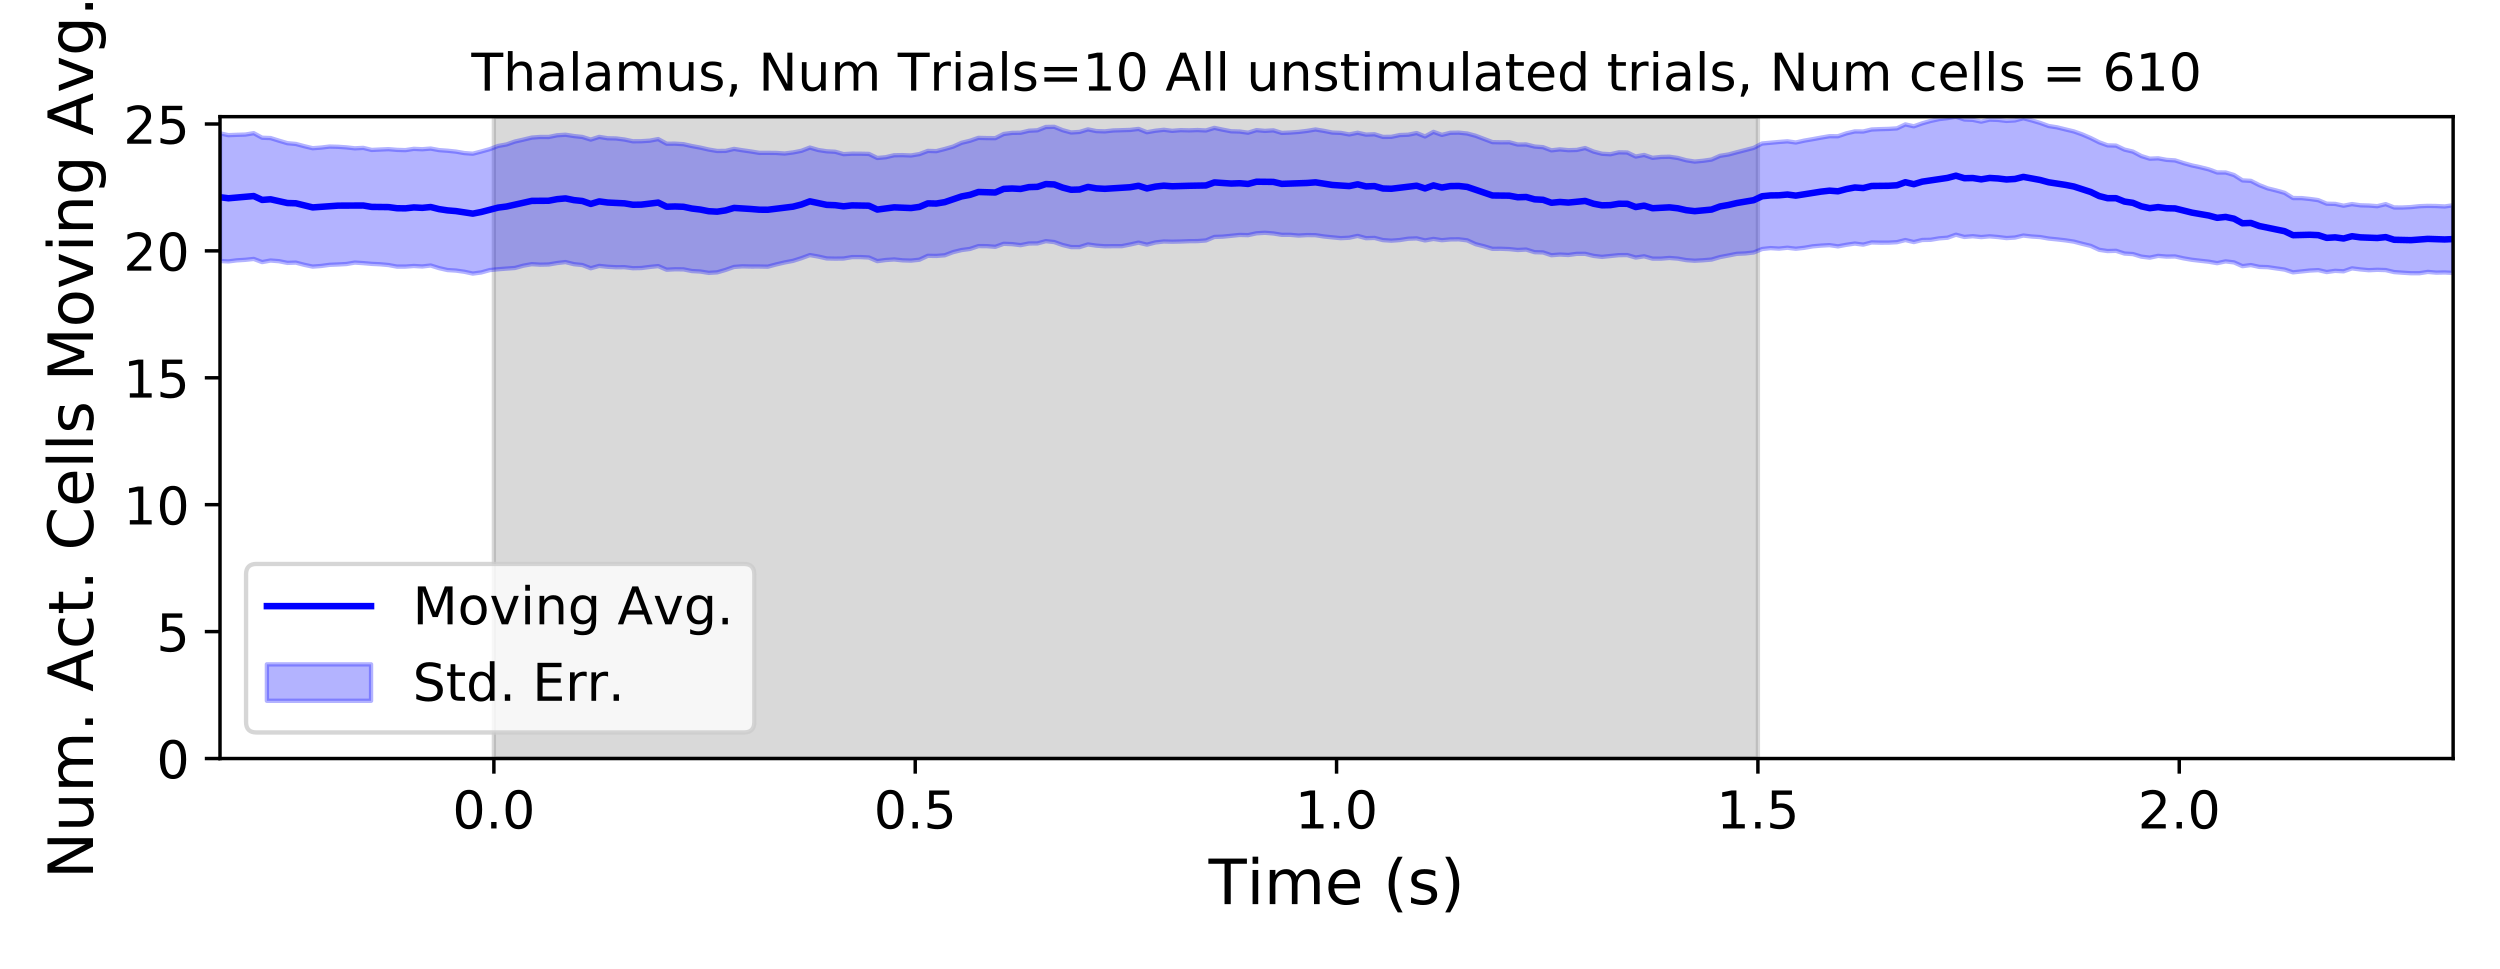 <?xml version="1.0" encoding="utf-8" standalone="no"?>
<!DOCTYPE svg PUBLIC "-//W3C//DTD SVG 1.1//EN"
  "http://www.w3.org/Graphics/SVG/1.1/DTD/svg11.dtd">
<!-- Created with matplotlib (https://matplotlib.org/) -->
<svg height="223.2pt" version="1.1" viewBox="0 0 576 223.2" width="576pt" xmlns="http://www.w3.org/2000/svg" xmlns:xlink="http://www.w3.org/1999/xlink">
 <defs>
  <style type="text/css">
*{stroke-linecap:butt;stroke-linejoin:round;}
  </style>
 </defs>
 <g id="figure_1">
  <g id="patch_1">
   <path d="M 0 223.2 
L 576 223.2 
L 576 0 
L 0 0 
z
" style="fill:#ffffff;"/>
  </g>
  <g id="axes_1">
   <g id="patch_2">
    <path d="M 50.69 174.76 
L 565.2 174.76 
L 565.2 26.88 
L 50.69 26.88 
z
" style="fill:#ffffff;"/>
   </g>
   <g id="PolyCollection_1">
    <defs>
     <path d="M 113.79 -48.44 
L 113.79 -196.32 
L 405.022 -196.32 
L 405.022 -48.44 
L 405.022 -48.44 
L 113.79 -48.44 
z
" id="m16b964041f" style="stroke:#808080;stroke-opacity:0.3;"/>
    </defs>
    <g clip-path="url(#pe4947d11f6)">
     <use style="fill:#808080;fill-opacity:0.3;stroke:#808080;stroke-opacity:0.3;" x="0" xlink:href="#m16b964041f" y="223.2"/>
    </g>
   </g>
   <g id="PolyCollection_2">
    <defs>
     <path d="M 50.69 -192.47 
L 50.69 -163.061 
L 52.632 -162.972 
L 54.573 -163.217 
L 56.515 -163.336 
L 58.456 -163.543 
L 60.398 -162.811 
L 62.339 -163.175 
L 64.281 -163.022 
L 66.222 -162.632 
L 68.164 -162.691 
L 70.105 -162.185 
L 72.047 -161.774 
L 73.989 -161.919 
L 75.93 -162.182 
L 77.872 -162.262 
L 79.813 -162.368 
L 81.755 -162.701 
L 83.696 -162.575 
L 85.638 -162.405 
L 87.579 -162.31 
L 89.521 -162.133 
L 91.462 -161.774 
L 93.404 -161.775 
L 95.346 -161.917 
L 97.287 -161.804 
L 99.229 -162.026 
L 101.17 -161.42 
L 103.112 -160.979 
L 105.053 -160.858 
L 106.995 -160.585 
L 108.936 -160.168 
L 110.878 -160.426 
L 112.82 -160.97 
L 114.761 -161.167 
L 116.703 -161.316 
L 118.644 -161.459 
L 120.586 -161.987 
L 122.527 -162.336 
L 124.469 -162.217 
L 126.41 -162.26 
L 128.352 -162.594 
L 130.293 -162.818 
L 132.235 -162.332 
L 134.177 -162.135 
L 136.118 -161.393 
L 138.06 -161.941 
L 140.001 -161.733 
L 141.943 -161.627 
L 143.884 -161.643 
L 145.826 -161.404 
L 147.767 -161.445 
L 149.709 -161.698 
L 151.65 -161.891 
L 153.592 -161.057 
L 155.534 -161.16 
L 157.475 -161.137 
L 159.417 -160.751 
L 161.358 -160.642 
L 163.3 -160.328 
L 165.241 -160.45 
L 167.183 -161.014 
L 169.124 -161.697 
L 171.066 -161.837 
L 173.007 -161.791 
L 174.949 -161.793 
L 176.891 -161.755 
L 178.832 -162.274 
L 180.774 -162.729 
L 182.715 -163.098 
L 184.657 -163.715 
L 186.598 -164.432 
L 188.54 -164.088 
L 190.481 -163.653 
L 192.423 -163.612 
L 194.364 -163.636 
L 196.306 -163.963 
L 198.248 -163.971 
L 200.189 -163.872 
L 202.131 -163.032 
L 204.072 -163.293 
L 206.014 -163.422 
L 207.955 -163.218 
L 209.897 -163.156 
L 211.838 -163.361 
L 213.78 -164.265 
L 215.722 -164.232 
L 217.663 -164.382 
L 219.605 -165.114 
L 221.546 -165.588 
L 223.488 -165.846 
L 225.429 -166.495 
L 227.371 -166.487 
L 229.312 -166.332 
L 231.254 -167.029 
L 233.195 -166.952 
L 235.137 -166.716 
L 237.079 -167.1 
L 239.02 -167.118 
L 240.962 -167.64 
L 242.903 -167.427 
L 244.845 -166.742 
L 246.786 -166.276 
L 248.728 -166.267 
L 250.669 -166.881 
L 252.611 -166.602 
L 254.552 -166.459 
L 256.494 -166.482 
L 258.436 -166.48 
L 260.377 -166.86 
L 262.319 -167.299 
L 264.26 -166.831 
L 266.202 -167.338 
L 268.143 -167.559 
L 270.085 -167.508 
L 272.026 -167.551 
L 273.968 -167.63 
L 275.909 -167.647 
L 277.851 -167.8 
L 279.793 -168.608 
L 281.734 -168.675 
L 283.676 -168.869 
L 285.617 -169.071 
L 287.559 -169.02 
L 289.5 -169.449 
L 291.442 -169.564 
L 293.383 -169.411 
L 295.325 -169.094 
L 297.266 -169.096 
L 299.208 -168.925 
L 301.15 -169.038 
L 303.091 -169.01 
L 305.033 -168.714 
L 306.974 -168.515 
L 308.916 -168.329 
L 310.857 -168.427 
L 312.799 -168.851 
L 314.74 -168.319 
L 316.682 -168.384 
L 318.624 -167.879 
L 320.565 -167.748 
L 322.507 -167.891 
L 324.448 -168.198 
L 326.39 -168.275 
L 328.331 -167.806 
L 330.273 -168.153 
L 332.214 -167.856 
L 334.156 -168.041 
L 336.097 -168.063 
L 338.039 -167.826 
L 339.981 -166.944 
L 341.922 -166.452 
L 343.864 -165.867 
L 345.805 -165.882 
L 347.747 -165.807 
L 349.688 -165.601 
L 351.63 -165.701 
L 353.571 -165.096 
L 355.513 -165.043 
L 357.454 -164.398 
L 359.396 -164.552 
L 361.338 -164.448 
L 363.279 -164.715 
L 365.221 -164.718 
L 367.162 -164.242 
L 369.104 -164.013 
L 371.045 -164.216 
L 372.987 -164.413 
L 374.928 -164.426 
L 376.87 -163.864 
L 378.811 -164.147 
L 380.753 -163.61 
L 382.695 -163.607 
L 384.636 -163.768 
L 386.578 -163.612 
L 388.519 -163.265 
L 390.461 -163.126 
L 392.402 -163.235 
L 394.344 -163.394 
L 396.285 -163.967 
L 398.227 -164.332 
L 400.168 -164.719 
L 402.11 -164.805 
L 404.052 -165.03 
L 405.993 -165.829 
L 407.935 -166.035 
L 409.876 -165.918 
L 411.818 -166.12 
L 413.759 -165.89 
L 415.701 -166.106 
L 417.642 -166.443 
L 419.584 -166.612 
L 421.526 -166.721 
L 423.467 -166.436 
L 425.409 -166.8 
L 427.35 -167.082 
L 429.292 -166.839 
L 431.233 -167.343 
L 433.175 -167.289 
L 435.116 -167.293 
L 437.058 -167.403 
L 438.999 -167.893 
L 440.941 -167.429 
L 442.883 -167.91 
L 444.824 -167.948 
L 446.766 -168.281 
L 448.707 -168.432 
L 450.649 -169.124 
L 452.59 -168.606 
L 454.532 -168.776 
L 456.473 -168.574 
L 458.415 -168.749 
L 460.356 -168.587 
L 462.298 -168.346 
L 464.24 -168.466 
L 466.181 -168.928 
L 468.123 -168.704 
L 470.064 -168.579 
L 472.006 -168.236 
L 473.947 -168.044 
L 475.889 -167.821 
L 477.83 -167.527 
L 479.772 -167.019 
L 481.713 -166.544 
L 483.655 -165.644 
L 485.597 -165.353 
L 487.538 -165.413 
L 489.48 -164.783 
L 491.421 -164.661 
L 493.363 -164.072 
L 495.304 -163.835 
L 497.246 -164.246 
L 499.187 -164.078 
L 501.129 -164.112 
L 503.07 -163.68 
L 505.012 -163.344 
L 506.954 -163.118 
L 508.895 -162.904 
L 510.837 -162.565 
L 512.778 -162.977 
L 514.72 -162.744 
L 516.661 -161.875 
L 518.603 -162.13 
L 520.544 -161.708 
L 522.486 -161.647 
L 524.428 -161.362 
L 526.369 -161.089 
L 528.311 -160.453 
L 530.252 -160.658 
L 532.194 -160.866 
L 534.135 -160.966 
L 536.077 -160.52 
L 538.018 -160.799 
L 539.96 -160.689 
L 541.901 -161.37 
L 543.843 -161.123 
L 545.785 -160.944 
L 547.726 -161.036 
L 549.668 -160.973 
L 551.609 -160.511 
L 553.551 -160.37 
L 555.492 -160.248 
L 557.434 -160.246 
L 559.375 -160.554 
L 561.317 -160.382 
L 563.258 -160.423 
L 565.2 -160.329 
L 565.2 -175.905 
L 565.2 -175.905 
L 563.258 -175.635 
L 561.317 -175.735 
L 559.375 -175.768 
L 557.434 -175.695 
L 555.492 -175.488 
L 553.551 -175.396 
L 551.609 -175.401 
L 549.668 -176.167 
L 547.726 -175.695 
L 545.785 -175.845 
L 543.843 -175.9 
L 541.901 -176.179 
L 539.96 -175.807 
L 538.018 -176.224 
L 536.077 -176.269 
L 534.135 -177.08 
L 532.194 -177.356 
L 530.252 -177.564 
L 528.311 -177.565 
L 526.369 -178.771 
L 524.428 -179.316 
L 522.486 -179.791 
L 520.544 -180.549 
L 518.603 -181.53 
L 516.661 -181.639 
L 514.72 -182.876 
L 512.778 -183.461 
L 510.837 -183.464 
L 508.895 -184.177 
L 506.954 -184.666 
L 505.012 -185.083 
L 503.07 -185.624 
L 501.129 -186.244 
L 499.187 -186.366 
L 497.246 -186.725 
L 495.304 -186.639 
L 493.363 -187.249 
L 491.421 -188.268 
L 489.48 -188.731 
L 487.538 -189.651 
L 485.597 -189.711 
L 483.655 -190.414 
L 481.713 -191.385 
L 479.772 -192.226 
L 477.83 -192.917 
L 475.889 -193.383 
L 473.947 -193.862 
L 472.006 -194.167 
L 470.064 -194.877 
L 468.123 -195.453 
L 466.181 -195.96 
L 464.24 -195.457 
L 462.298 -195.344 
L 460.356 -195.57 
L 458.415 -195.642 
L 456.473 -195.174 
L 454.532 -195.586 
L 452.59 -195.668 
L 450.649 -196.32 
L 448.707 -195.988 
L 446.766 -195.759 
L 444.824 -195.332 
L 442.883 -194.785 
L 440.941 -194.097 
L 438.999 -194.54 
L 437.058 -193.625 
L 435.116 -193.502 
L 433.175 -193.447 
L 431.233 -193.364 
L 429.292 -192.903 
L 427.35 -192.923 
L 425.409 -192.474 
L 423.467 -191.815 
L 421.526 -191.822 
L 419.584 -191.493 
L 417.642 -191.135 
L 415.701 -190.8 
L 413.759 -190.372 
L 411.818 -190.64 
L 409.876 -190.49 
L 407.935 -190.315 
L 405.993 -190.141 
L 404.052 -189.128 
L 402.11 -188.622 
L 400.168 -188.122 
L 398.227 -187.603 
L 396.285 -187.296 
L 394.344 -186.436 
L 392.402 -186.156 
L 390.461 -185.973 
L 388.519 -186.272 
L 386.578 -186.803 
L 384.636 -187.085 
L 382.695 -187.041 
L 380.753 -186.834 
L 378.811 -187.496 
L 376.87 -187.136 
L 374.928 -188.065 
L 372.987 -188.107 
L 371.045 -187.661 
L 369.104 -187.776 
L 367.162 -188.278 
L 365.221 -189.088 
L 363.279 -188.653 
L 361.338 -188.598 
L 359.396 -188.786 
L 357.454 -188.56 
L 355.513 -189.29 
L 353.571 -189.441 
L 351.63 -189.918 
L 349.688 -189.901 
L 347.747 -190.426 
L 345.805 -190.41 
L 343.864 -190.454 
L 341.922 -191.185 
L 339.981 -191.921 
L 338.039 -192.442 
L 336.097 -192.644 
L 334.156 -192.607 
L 332.214 -192.12 
L 330.273 -192.817 
L 328.331 -191.761 
L 326.39 -192.549 
L 324.448 -192.159 
L 322.507 -192.085 
L 320.565 -191.673 
L 318.624 -191.659 
L 316.682 -192.265 
L 314.74 -192.183 
L 312.799 -192.616 
L 310.857 -192.221 
L 308.916 -192.583 
L 306.974 -192.66 
L 305.033 -193.045 
L 303.091 -193.364 
L 301.15 -193.044 
L 299.208 -192.805 
L 297.266 -192.663 
L 295.325 -192.578 
L 293.383 -193.167 
L 291.442 -193.043 
L 289.5 -193.217 
L 287.559 -192.623 
L 285.617 -192.893 
L 283.676 -192.949 
L 281.734 -193.319 
L 279.793 -193.737 
L 277.851 -193.141 
L 275.909 -193.236 
L 273.968 -193.164 
L 272.026 -193.215 
L 270.085 -193.052 
L 268.143 -193.294 
L 266.202 -193.076 
L 264.26 -192.736 
L 262.319 -193.496 
L 260.377 -193.262 
L 258.436 -193.203 
L 256.494 -193.143 
L 254.552 -192.932 
L 252.611 -192.994 
L 250.669 -193.388 
L 248.728 -192.802 
L 246.786 -192.677 
L 244.845 -193.204 
L 242.903 -193.982 
L 240.962 -193.944 
L 239.02 -193.18 
L 237.079 -193.081 
L 235.137 -192.616 
L 233.195 -192.586 
L 231.254 -192.333 
L 229.312 -191.363 
L 227.371 -191.384 
L 225.429 -191.434 
L 223.488 -190.768 
L 221.546 -190.295 
L 219.605 -189.424 
L 217.663 -188.869 
L 215.722 -188.376 
L 213.78 -188.431 
L 211.838 -187.697 
L 209.897 -187.376 
L 207.955 -187.459 
L 206.014 -187.432 
L 204.072 -186.975 
L 202.131 -186.798 
L 200.189 -187.742 
L 198.248 -187.789 
L 196.306 -187.797 
L 194.364 -187.685 
L 192.423 -188.235 
L 190.481 -188.34 
L 188.54 -188.636 
L 186.598 -189.199 
L 184.657 -188.454 
L 182.715 -188.077 
L 180.774 -187.832 
L 178.832 -187.965 
L 176.891 -187.987 
L 174.949 -187.979 
L 173.007 -188.302 
L 171.066 -188.578 
L 169.124 -188.893 
L 167.183 -188.435 
L 165.241 -188.415 
L 163.3 -188.742 
L 161.358 -189.188 
L 159.417 -189.547 
L 157.475 -189.98 
L 155.534 -190.103 
L 153.592 -190.089 
L 151.65 -191.155 
L 149.709 -190.792 
L 147.767 -190.666 
L 145.826 -190.648 
L 143.884 -191.052 
L 141.943 -191.302 
L 140.001 -191.342 
L 138.06 -191.661 
L 136.118 -191.04 
L 134.177 -191.642 
L 132.235 -191.854 
L 130.293 -192.158 
L 128.352 -192.032 
L 126.41 -191.634 
L 124.469 -191.648 
L 122.527 -191.499 
L 120.586 -191.03 
L 118.644 -190.593 
L 116.703 -189.917 
L 114.761 -189.57 
L 112.82 -188.831 
L 110.878 -188.293 
L 108.936 -187.79 
L 106.995 -187.929 
L 105.053 -188.27 
L 103.112 -188.471 
L 101.17 -188.614 
L 99.229 -188.973 
L 97.287 -188.815 
L 95.346 -188.907 
L 93.404 -188.61 
L 91.462 -188.67 
L 89.521 -188.837 
L 87.579 -188.748 
L 85.638 -188.653 
L 83.696 -189.127 
L 81.755 -189.03 
L 79.813 -189.245 
L 77.872 -189.381 
L 75.93 -189.431 
L 73.989 -189.198 
L 72.047 -189.05 
L 70.105 -189.517 
L 68.164 -190.034 
L 66.222 -190.209 
L 64.281 -190.784 
L 62.339 -191.392 
L 60.398 -191.463 
L 58.456 -192.515 
L 56.515 -192.196 
L 54.573 -192.139 
L 52.632 -192.062 
L 50.69 -192.47 
z
" id="m4500a1e2e1" style="stroke:#0000ff;stroke-opacity:0.3;"/>
    </defs>
    <g clip-path="url(#pe4947d11f6)">
     <use style="fill:#0000ff;fill-opacity:0.3;stroke:#0000ff;stroke-opacity:0.3;" x="0" xlink:href="#m4500a1e2e1" y="223.2"/>
    </g>
   </g>
   <g id="matplotlib.axis_1">
    <g id="xtick_1">
     <g id="line2d_1">
      <defs>
       <path d="M 0 0 
L 0 3.5 
" id="mdf2ca0395a" style="stroke:#000000;stroke-width:0.8;"/>
      </defs>
      <g>
       <use style="stroke:#000000;stroke-width:0.8;" x="113.79" xlink:href="#mdf2ca0395a" y="174.76"/>
      </g>
     </g>
     <g id="text_1">
      <!-- 0.0 -->
      <defs>
       <path d="M 31.781 66.406 
Q 24.172 66.406 20.328 58.906 
Q 16.5 51.422 16.5 36.375 
Q 16.5 21.391 20.328 13.891 
Q 24.172 6.391 31.781 6.391 
Q 39.453 6.391 43.281 13.891 
Q 47.125 21.391 47.125 36.375 
Q 47.125 51.422 43.281 58.906 
Q 39.453 66.406 31.781 66.406 
z
M 31.781 74.219 
Q 44.047 74.219 50.516 64.516 
Q 56.984 54.828 56.984 36.375 
Q 56.984 17.969 50.516 8.266 
Q 44.047 -1.422 31.781 -1.422 
Q 19.531 -1.422 13.062 8.266 
Q 6.594 17.969 6.594 36.375 
Q 6.594 54.828 13.062 64.516 
Q 19.531 74.219 31.781 74.219 
z
" id="DejaVuSans-48"/>
       <path d="M 10.688 12.406 
L 21 12.406 
L 21 0 
L 10.688 0 
z
" id="DejaVuSans-46"/>
      </defs>
      <g transform="translate(104.248 190.878)scale(0.12 -0.12)">
       <use xlink:href="#DejaVuSans-48"/>
       <use x="63.623" xlink:href="#DejaVuSans-46"/>
       <use x="95.41" xlink:href="#DejaVuSans-48"/>
      </g>
     </g>
    </g>
    <g id="xtick_2">
     <g id="line2d_2">
      <g>
       <use style="stroke:#000000;stroke-width:0.8;" x="210.868" xlink:href="#mdf2ca0395a" y="174.76"/>
      </g>
     </g>
     <g id="text_2">
      <!-- 0.5 -->
      <defs>
       <path d="M 10.797 72.906 
L 49.516 72.906 
L 49.516 64.594 
L 19.828 64.594 
L 19.828 46.734 
Q 21.969 47.469 24.109 47.828 
Q 26.266 48.188 28.422 48.188 
Q 40.625 48.188 47.75 41.5 
Q 54.891 34.812 54.891 23.391 
Q 54.891 11.625 47.562 5.094 
Q 40.234 -1.422 26.906 -1.422 
Q 22.312 -1.422 17.547 -0.641 
Q 12.797 0.141 7.719 1.703 
L 7.719 11.625 
Q 12.109 9.234 16.797 8.062 
Q 21.484 6.891 26.703 6.891 
Q 35.156 6.891 40.078 11.328 
Q 45.016 15.766 45.016 23.391 
Q 45.016 31 40.078 35.438 
Q 35.156 39.891 26.703 39.891 
Q 22.75 39.891 18.812 39.016 
Q 14.891 38.141 10.797 36.281 
z
" id="DejaVuSans-53"/>
      </defs>
      <g transform="translate(201.326 190.878)scale(0.12 -0.12)">
       <use xlink:href="#DejaVuSans-48"/>
       <use x="63.623" xlink:href="#DejaVuSans-46"/>
       <use x="95.41" xlink:href="#DejaVuSans-53"/>
      </g>
     </g>
    </g>
    <g id="xtick_3">
     <g id="line2d_3">
      <g>
       <use style="stroke:#000000;stroke-width:0.8;" x="307.945" xlink:href="#mdf2ca0395a" y="174.76"/>
      </g>
     </g>
     <g id="text_3">
      <!-- 1.0 -->
      <defs>
       <path d="M 12.406 8.297 
L 28.516 8.297 
L 28.516 63.922 
L 10.984 60.406 
L 10.984 69.391 
L 28.422 72.906 
L 38.281 72.906 
L 38.281 8.297 
L 54.391 8.297 
L 54.391 0 
L 12.406 0 
z
" id="DejaVuSans-49"/>
      </defs>
      <g transform="translate(298.403 190.878)scale(0.12 -0.12)">
       <use xlink:href="#DejaVuSans-49"/>
       <use x="63.623" xlink:href="#DejaVuSans-46"/>
       <use x="95.41" xlink:href="#DejaVuSans-48"/>
      </g>
     </g>
    </g>
    <g id="xtick_4">
     <g id="line2d_4">
      <g>
       <use style="stroke:#000000;stroke-width:0.8;" x="405.022" xlink:href="#mdf2ca0395a" y="174.76"/>
      </g>
     </g>
     <g id="text_4">
      <!-- 1.5 -->
      <g transform="translate(395.48 190.878)scale(0.12 -0.12)">
       <use xlink:href="#DejaVuSans-49"/>
       <use x="63.623" xlink:href="#DejaVuSans-46"/>
       <use x="95.41" xlink:href="#DejaVuSans-53"/>
      </g>
     </g>
    </g>
    <g id="xtick_5">
     <g id="line2d_5">
      <g>
       <use style="stroke:#000000;stroke-width:0.8;" x="502.1" xlink:href="#mdf2ca0395a" y="174.76"/>
      </g>
     </g>
     <g id="text_5">
      <!-- 2.0 -->
      <defs>
       <path d="M 19.188 8.297 
L 53.609 8.297 
L 53.609 0 
L 7.328 0 
L 7.328 8.297 
Q 12.938 14.109 22.625 23.891 
Q 32.328 33.688 34.812 36.531 
Q 39.547 41.844 41.422 45.531 
Q 43.312 49.219 43.312 52.781 
Q 43.312 58.594 39.234 62.25 
Q 35.156 65.922 28.609 65.922 
Q 23.969 65.922 18.812 64.312 
Q 13.672 62.703 7.812 59.422 
L 7.812 69.391 
Q 13.766 71.781 18.938 73 
Q 24.125 74.219 28.422 74.219 
Q 39.75 74.219 46.484 68.547 
Q 53.219 62.891 53.219 53.422 
Q 53.219 48.922 51.531 44.891 
Q 49.859 40.875 45.406 35.406 
Q 44.188 33.984 37.641 27.219 
Q 31.109 20.453 19.188 8.297 
z
" id="DejaVuSans-50"/>
      </defs>
      <g transform="translate(492.558 190.878)scale(0.12 -0.12)">
       <use xlink:href="#DejaVuSans-50"/>
       <use x="63.623" xlink:href="#DejaVuSans-46"/>
       <use x="95.41" xlink:href="#DejaVuSans-48"/>
      </g>
     </g>
    </g>
    <g id="text_6">
     <!-- Time (s) -->
     <defs>
      <path d="M -0.297 72.906 
L 61.375 72.906 
L 61.375 64.594 
L 35.5 64.594 
L 35.5 0 
L 25.594 0 
L 25.594 64.594 
L -0.297 64.594 
z
" id="DejaVuSans-84"/>
      <path d="M 9.422 54.688 
L 18.406 54.688 
L 18.406 0 
L 9.422 0 
z
M 9.422 75.984 
L 18.406 75.984 
L 18.406 64.594 
L 9.422 64.594 
z
" id="DejaVuSans-105"/>
      <path d="M 52 44.188 
Q 55.375 50.25 60.062 53.125 
Q 64.75 56 71.094 56 
Q 79.641 56 84.281 50.016 
Q 88.922 44.047 88.922 33.016 
L 88.922 0 
L 79.891 0 
L 79.891 32.719 
Q 79.891 40.578 77.094 44.375 
Q 74.312 48.188 68.609 48.188 
Q 61.625 48.188 57.562 43.547 
Q 53.516 38.922 53.516 30.906 
L 53.516 0 
L 44.484 0 
L 44.484 32.719 
Q 44.484 40.625 41.703 44.406 
Q 38.922 48.188 33.109 48.188 
Q 26.219 48.188 22.156 43.531 
Q 18.109 38.875 18.109 30.906 
L 18.109 0 
L 9.078 0 
L 9.078 54.688 
L 18.109 54.688 
L 18.109 46.188 
Q 21.188 51.219 25.484 53.609 
Q 29.781 56 35.688 56 
Q 41.656 56 45.828 52.969 
Q 50 49.953 52 44.188 
z
" id="DejaVuSans-109"/>
      <path d="M 56.203 29.594 
L 56.203 25.203 
L 14.891 25.203 
Q 15.484 15.922 20.484 11.062 
Q 25.484 6.203 34.422 6.203 
Q 39.594 6.203 44.453 7.469 
Q 49.312 8.734 54.109 11.281 
L 54.109 2.781 
Q 49.266 0.734 44.188 -0.344 
Q 39.109 -1.422 33.891 -1.422 
Q 20.797 -1.422 13.156 6.188 
Q 5.516 13.812 5.516 26.812 
Q 5.516 40.234 12.766 48.109 
Q 20.016 56 32.328 56 
Q 43.359 56 49.781 48.891 
Q 56.203 41.797 56.203 29.594 
z
M 47.219 32.234 
Q 47.125 39.594 43.094 43.984 
Q 39.062 48.391 32.422 48.391 
Q 24.906 48.391 20.391 44.141 
Q 15.875 39.891 15.188 32.172 
z
" id="DejaVuSans-101"/>
      <path id="DejaVuSans-32"/>
      <path d="M 31 75.875 
Q 24.469 64.656 21.281 53.656 
Q 18.109 42.672 18.109 31.391 
Q 18.109 20.125 21.312 9.062 
Q 24.516 -2 31 -13.188 
L 23.188 -13.188 
Q 15.875 -1.703 12.234 9.375 
Q 8.594 20.453 8.594 31.391 
Q 8.594 42.281 12.203 53.312 
Q 15.828 64.359 23.188 75.875 
z
" id="DejaVuSans-40"/>
      <path d="M 44.281 53.078 
L 44.281 44.578 
Q 40.484 46.531 36.375 47.5 
Q 32.281 48.484 27.875 48.484 
Q 21.188 48.484 17.844 46.438 
Q 14.5 44.391 14.5 40.281 
Q 14.5 37.156 16.891 35.375 
Q 19.281 33.594 26.516 31.984 
L 29.594 31.297 
Q 39.156 29.25 43.188 25.516 
Q 47.219 21.781 47.219 15.094 
Q 47.219 7.469 41.188 3.016 
Q 35.156 -1.422 24.609 -1.422 
Q 20.219 -1.422 15.453 -0.562 
Q 10.688 0.297 5.422 2 
L 5.422 11.281 
Q 10.406 8.688 15.234 7.391 
Q 20.062 6.109 24.812 6.109 
Q 31.156 6.109 34.562 8.281 
Q 37.984 10.453 37.984 14.406 
Q 37.984 18.062 35.516 20.016 
Q 33.062 21.969 24.703 23.781 
L 21.578 24.516 
Q 13.234 26.266 9.516 29.906 
Q 5.812 33.547 5.812 39.891 
Q 5.812 47.609 11.281 51.797 
Q 16.75 56 26.812 56 
Q 31.781 56 36.172 55.266 
Q 40.578 54.547 44.281 53.078 
z
" id="DejaVuSans-115"/>
      <path d="M 8.016 75.875 
L 15.828 75.875 
Q 23.141 64.359 26.781 53.312 
Q 30.422 42.281 30.422 31.391 
Q 30.422 20.453 26.781 9.375 
Q 23.141 -1.703 15.828 -13.188 
L 8.016 -13.188 
Q 14.5 -2 17.703 9.062 
Q 20.906 20.125 20.906 31.391 
Q 20.906 42.672 17.703 53.656 
Q 14.5 64.656 8.016 75.875 
z
" id="DejaVuSans-41"/>
     </defs>
     <g transform="translate(278.45 208.315)scale(0.144 -0.144)">
      <use xlink:href="#DejaVuSans-84"/>
      <use x="61.037" xlink:href="#DejaVuSans-105"/>
      <use x="88.82" xlink:href="#DejaVuSans-109"/>
      <use x="186.232" xlink:href="#DejaVuSans-101"/>
      <use x="247.756" xlink:href="#DejaVuSans-32"/>
      <use x="279.543" xlink:href="#DejaVuSans-40"/>
      <use x="318.557" xlink:href="#DejaVuSans-115"/>
      <use x="370.656" xlink:href="#DejaVuSans-41"/>
     </g>
    </g>
   </g>
   <g id="matplotlib.axis_2">
    <g id="ytick_1">
     <g id="line2d_6">
      <defs>
       <path d="M 0 0 
L -3.5 0 
" id="m7cda88fe29" style="stroke:#000000;stroke-width:0.8;"/>
      </defs>
      <g>
       <use style="stroke:#000000;stroke-width:0.8;" x="50.69" xlink:href="#m7cda88fe29" y="174.76"/>
      </g>
     </g>
     <g id="text_7">
      <!-- 0 -->
      <g transform="translate(36.055 179.319)scale(0.12 -0.12)">
       <use xlink:href="#DejaVuSans-48"/>
      </g>
     </g>
    </g>
    <g id="ytick_2">
     <g id="line2d_7">
      <g>
       <use style="stroke:#000000;stroke-width:0.8;" x="50.69" xlink:href="#m7cda88fe29" y="145.521"/>
      </g>
     </g>
     <g id="text_8">
      <!-- 5 -->
      <g transform="translate(36.055 150.08)scale(0.12 -0.12)">
       <use xlink:href="#DejaVuSans-53"/>
      </g>
     </g>
    </g>
    <g id="ytick_3">
     <g id="line2d_8">
      <g>
       <use style="stroke:#000000;stroke-width:0.8;" x="50.69" xlink:href="#m7cda88fe29" y="116.281"/>
      </g>
     </g>
     <g id="text_9">
      <!-- 10 -->
      <g transform="translate(28.42 120.84)scale(0.12 -0.12)">
       <use xlink:href="#DejaVuSans-49"/>
       <use x="63.623" xlink:href="#DejaVuSans-48"/>
      </g>
     </g>
    </g>
    <g id="ytick_4">
     <g id="line2d_9">
      <g>
       <use style="stroke:#000000;stroke-width:0.8;" x="50.69" xlink:href="#m7cda88fe29" y="87.042"/>
      </g>
     </g>
     <g id="text_10">
      <!-- 15 -->
      <g transform="translate(28.42 91.601)scale(0.12 -0.12)">
       <use xlink:href="#DejaVuSans-49"/>
       <use x="63.623" xlink:href="#DejaVuSans-53"/>
      </g>
     </g>
    </g>
    <g id="ytick_5">
     <g id="line2d_10">
      <g>
       <use style="stroke:#000000;stroke-width:0.8;" x="50.69" xlink:href="#m7cda88fe29" y="57.802"/>
      </g>
     </g>
     <g id="text_11">
      <!-- 20 -->
      <g transform="translate(28.42 62.362)scale(0.12 -0.12)">
       <use xlink:href="#DejaVuSans-50"/>
       <use x="63.623" xlink:href="#DejaVuSans-48"/>
      </g>
     </g>
    </g>
    <g id="ytick_6">
     <g id="line2d_11">
      <g>
       <use style="stroke:#000000;stroke-width:0.8;" x="50.69" xlink:href="#m7cda88fe29" y="28.563"/>
      </g>
     </g>
     <g id="text_12">
      <!-- 25 -->
      <g transform="translate(28.42 33.122)scale(0.12 -0.12)">
       <use xlink:href="#DejaVuSans-50"/>
       <use x="63.623" xlink:href="#DejaVuSans-53"/>
      </g>
     </g>
    </g>
    <g id="text_13">
     <!-- Num. Act. Cells Moving Avg. -->
     <defs>
      <path d="M 9.812 72.906 
L 23.094 72.906 
L 55.422 11.922 
L 55.422 72.906 
L 64.984 72.906 
L 64.984 0 
L 51.703 0 
L 19.391 60.984 
L 19.391 0 
L 9.812 0 
z
" id="DejaVuSans-78"/>
      <path d="M 8.5 21.578 
L 8.5 54.688 
L 17.484 54.688 
L 17.484 21.922 
Q 17.484 14.156 20.5 10.266 
Q 23.531 6.391 29.594 6.391 
Q 36.859 6.391 41.078 11.031 
Q 45.312 15.672 45.312 23.688 
L 45.312 54.688 
L 54.297 54.688 
L 54.297 0 
L 45.312 0 
L 45.312 8.406 
Q 42.047 3.422 37.719 1 
Q 33.406 -1.422 27.688 -1.422 
Q 18.266 -1.422 13.375 4.438 
Q 8.5 10.297 8.5 21.578 
z
M 31.109 56 
z
" id="DejaVuSans-117"/>
      <path d="M 34.188 63.188 
L 20.797 26.906 
L 47.609 26.906 
z
M 28.609 72.906 
L 39.797 72.906 
L 67.578 0 
L 57.328 0 
L 50.688 18.703 
L 17.828 18.703 
L 11.188 0 
L 0.781 0 
z
" id="DejaVuSans-65"/>
      <path d="M 48.781 52.594 
L 48.781 44.188 
Q 44.969 46.297 41.141 47.344 
Q 37.312 48.391 33.406 48.391 
Q 24.656 48.391 19.812 42.844 
Q 14.984 37.312 14.984 27.297 
Q 14.984 17.281 19.812 11.734 
Q 24.656 6.203 33.406 6.203 
Q 37.312 6.203 41.141 7.25 
Q 44.969 8.297 48.781 10.406 
L 48.781 2.094 
Q 45.016 0.344 40.984 -0.531 
Q 36.969 -1.422 32.422 -1.422 
Q 20.062 -1.422 12.781 6.344 
Q 5.516 14.109 5.516 27.297 
Q 5.516 40.672 12.859 48.328 
Q 20.219 56 33.016 56 
Q 37.156 56 41.109 55.141 
Q 45.062 54.297 48.781 52.594 
z
" id="DejaVuSans-99"/>
      <path d="M 18.312 70.219 
L 18.312 54.688 
L 36.812 54.688 
L 36.812 47.703 
L 18.312 47.703 
L 18.312 18.016 
Q 18.312 11.328 20.141 9.422 
Q 21.969 7.516 27.594 7.516 
L 36.812 7.516 
L 36.812 0 
L 27.594 0 
Q 17.188 0 13.234 3.875 
Q 9.281 7.766 9.281 18.016 
L 9.281 47.703 
L 2.688 47.703 
L 2.688 54.688 
L 9.281 54.688 
L 9.281 70.219 
z
" id="DejaVuSans-116"/>
      <path d="M 64.406 67.281 
L 64.406 56.891 
Q 59.422 61.531 53.781 63.812 
Q 48.141 66.109 41.797 66.109 
Q 29.297 66.109 22.656 58.469 
Q 16.016 50.828 16.016 36.375 
Q 16.016 21.969 22.656 14.328 
Q 29.297 6.688 41.797 6.688 
Q 48.141 6.688 53.781 8.984 
Q 59.422 11.281 64.406 15.922 
L 64.406 5.609 
Q 59.234 2.094 53.438 0.328 
Q 47.656 -1.422 41.219 -1.422 
Q 24.656 -1.422 15.125 8.703 
Q 5.609 18.844 5.609 36.375 
Q 5.609 53.953 15.125 64.078 
Q 24.656 74.219 41.219 74.219 
Q 47.75 74.219 53.531 72.484 
Q 59.328 70.75 64.406 67.281 
z
" id="DejaVuSans-67"/>
      <path d="M 9.422 75.984 
L 18.406 75.984 
L 18.406 0 
L 9.422 0 
z
" id="DejaVuSans-108"/>
      <path d="M 9.812 72.906 
L 24.516 72.906 
L 43.109 23.297 
L 61.812 72.906 
L 76.516 72.906 
L 76.516 0 
L 66.891 0 
L 66.891 64.016 
L 48.094 14.016 
L 38.188 14.016 
L 19.391 64.016 
L 19.391 0 
L 9.812 0 
z
" id="DejaVuSans-77"/>
      <path d="M 30.609 48.391 
Q 23.391 48.391 19.188 42.75 
Q 14.984 37.109 14.984 27.297 
Q 14.984 17.484 19.156 11.844 
Q 23.344 6.203 30.609 6.203 
Q 37.797 6.203 41.984 11.859 
Q 46.188 17.531 46.188 27.297 
Q 46.188 37.016 41.984 42.703 
Q 37.797 48.391 30.609 48.391 
z
M 30.609 56 
Q 42.328 56 49.016 48.375 
Q 55.719 40.766 55.719 27.297 
Q 55.719 13.875 49.016 6.219 
Q 42.328 -1.422 30.609 -1.422 
Q 18.844 -1.422 12.172 6.219 
Q 5.516 13.875 5.516 27.297 
Q 5.516 40.766 12.172 48.375 
Q 18.844 56 30.609 56 
z
" id="DejaVuSans-111"/>
      <path d="M 2.984 54.688 
L 12.5 54.688 
L 29.594 8.797 
L 46.688 54.688 
L 56.203 54.688 
L 35.688 0 
L 23.484 0 
z
" id="DejaVuSans-118"/>
      <path d="M 54.891 33.016 
L 54.891 0 
L 45.906 0 
L 45.906 32.719 
Q 45.906 40.484 42.875 44.328 
Q 39.844 48.188 33.797 48.188 
Q 26.516 48.188 22.312 43.547 
Q 18.109 38.922 18.109 30.906 
L 18.109 0 
L 9.078 0 
L 9.078 54.688 
L 18.109 54.688 
L 18.109 46.188 
Q 21.344 51.125 25.703 53.562 
Q 30.078 56 35.797 56 
Q 45.219 56 50.047 50.172 
Q 54.891 44.344 54.891 33.016 
z
" id="DejaVuSans-110"/>
      <path d="M 45.406 27.984 
Q 45.406 37.75 41.375 43.109 
Q 37.359 48.484 30.078 48.484 
Q 22.859 48.484 18.828 43.109 
Q 14.797 37.75 14.797 27.984 
Q 14.797 18.266 18.828 12.891 
Q 22.859 7.516 30.078 7.516 
Q 37.359 7.516 41.375 12.891 
Q 45.406 18.266 45.406 27.984 
z
M 54.391 6.781 
Q 54.391 -7.172 48.188 -13.984 
Q 42 -20.797 29.203 -20.797 
Q 24.469 -20.797 20.266 -20.094 
Q 16.062 -19.391 12.109 -17.922 
L 12.109 -9.188 
Q 16.062 -11.328 19.922 -12.344 
Q 23.781 -13.375 27.781 -13.375 
Q 36.625 -13.375 41.016 -8.766 
Q 45.406 -4.156 45.406 5.172 
L 45.406 9.625 
Q 42.625 4.781 38.281 2.391 
Q 33.938 0 27.875 0 
Q 17.828 0 11.672 7.656 
Q 5.516 15.328 5.516 27.984 
Q 5.516 40.672 11.672 48.328 
Q 17.828 56 27.875 56 
Q 33.938 56 38.281 53.609 
Q 42.625 51.219 45.406 46.391 
L 45.406 54.688 
L 54.391 54.688 
z
" id="DejaVuSans-103"/>
     </defs>
     <g transform="translate(21.425 202.481)rotate(-90)scale(0.144 -0.144)">
      <use xlink:href="#DejaVuSans-78"/>
      <use x="74.805" xlink:href="#DejaVuSans-117"/>
      <use x="138.184" xlink:href="#DejaVuSans-109"/>
      <use x="235.596" xlink:href="#DejaVuSans-46"/>
      <use x="267.383" xlink:href="#DejaVuSans-32"/>
      <use x="299.17" xlink:href="#DejaVuSans-65"/>
      <use x="367.562" xlink:href="#DejaVuSans-99"/>
      <use x="422.543" xlink:href="#DejaVuSans-116"/>
      <use x="461.752" xlink:href="#DejaVuSans-46"/>
      <use x="493.539" xlink:href="#DejaVuSans-32"/>
      <use x="525.326" xlink:href="#DejaVuSans-67"/>
      <use x="595.15" xlink:href="#DejaVuSans-101"/>
      <use x="656.674" xlink:href="#DejaVuSans-108"/>
      <use x="684.457" xlink:href="#DejaVuSans-108"/>
      <use x="712.24" xlink:href="#DejaVuSans-115"/>
      <use x="764.34" xlink:href="#DejaVuSans-32"/>
      <use x="796.127" xlink:href="#DejaVuSans-77"/>
      <use x="882.406" xlink:href="#DejaVuSans-111"/>
      <use x="943.588" xlink:href="#DejaVuSans-118"/>
      <use x="1002.768" xlink:href="#DejaVuSans-105"/>
      <use x="1030.551" xlink:href="#DejaVuSans-110"/>
      <use x="1093.93" xlink:href="#DejaVuSans-103"/>
      <use x="1157.406" xlink:href="#DejaVuSans-32"/>
      <use x="1189.193" xlink:href="#DejaVuSans-65"/>
      <use x="1257.523" xlink:href="#DejaVuSans-118"/>
      <use x="1316.703" xlink:href="#DejaVuSans-103"/>
      <use x="1380.18" xlink:href="#DejaVuSans-46"/>
     </g>
    </g>
   </g>
   <g id="line2d_12">
    <path clip-path="url(#pe4947d11f6)" d="M 50.69 45.434 
L 52.632 45.683 
L 58.456 45.171 
L 60.398 46.063 
L 62.339 45.917 
L 66.222 46.779 
L 68.164 46.838 
L 72.047 47.788 
L 77.872 47.379 
L 83.696 47.349 
L 85.638 47.671 
L 89.521 47.715 
L 91.462 47.978 
L 93.404 48.007 
L 95.346 47.788 
L 97.287 47.89 
L 99.229 47.7 
L 101.17 48.183 
L 103.112 48.475 
L 105.053 48.636 
L 108.936 49.221 
L 110.878 48.841 
L 114.761 47.832 
L 116.703 47.583 
L 122.527 46.282 
L 126.41 46.253 
L 128.352 45.887 
L 130.293 45.712 
L 132.235 46.107 
L 134.177 46.311 
L 136.118 46.984 
L 138.06 46.399 
L 140.001 46.662 
L 143.884 46.852 
L 145.826 47.174 
L 147.767 47.145 
L 151.65 46.677 
L 153.592 47.627 
L 155.534 47.569 
L 157.475 47.642 
L 159.417 48.051 
L 161.358 48.285 
L 163.3 48.665 
L 165.241 48.767 
L 167.183 48.475 
L 169.124 47.905 
L 173.007 48.153 
L 174.949 48.314 
L 176.891 48.329 
L 182.715 47.613 
L 184.657 47.115 
L 186.598 46.384 
L 190.481 47.203 
L 192.423 47.276 
L 194.364 47.539 
L 196.306 47.32 
L 200.189 47.393 
L 202.131 48.285 
L 206.014 47.773 
L 209.897 47.934 
L 211.838 47.671 
L 213.78 46.852 
L 215.722 46.896 
L 217.663 46.575 
L 221.546 45.259 
L 223.488 44.893 
L 225.429 44.235 
L 229.312 44.352 
L 231.254 43.519 
L 233.195 43.431 
L 235.137 43.534 
L 237.079 43.11 
L 239.02 43.051 
L 240.962 42.408 
L 242.903 42.496 
L 244.845 43.227 
L 246.786 43.724 
L 248.728 43.665 
L 250.669 43.066 
L 252.611 43.402 
L 254.552 43.504 
L 260.377 43.139 
L 262.319 42.803 
L 264.26 43.417 
L 266.202 42.993 
L 268.143 42.773 
L 270.085 42.92 
L 273.968 42.803 
L 277.851 42.73 
L 279.793 42.028 
L 283.676 42.291 
L 285.617 42.218 
L 287.559 42.379 
L 289.5 41.867 
L 293.383 41.911 
L 295.325 42.364 
L 301.15 42.159 
L 303.091 42.013 
L 306.974 42.613 
L 310.857 42.876 
L 312.799 42.466 
L 314.74 42.949 
L 316.682 42.876 
L 318.624 43.431 
L 320.565 43.49 
L 324.448 43.022 
L 326.39 42.788 
L 328.331 43.417 
L 330.273 42.715 
L 332.214 43.212 
L 334.156 42.876 
L 336.097 42.847 
L 338.039 43.066 
L 341.922 44.382 
L 343.864 45.039 
L 347.747 45.083 
L 349.688 45.449 
L 351.63 45.39 
L 353.571 45.931 
L 355.513 46.034 
L 357.454 46.721 
L 359.396 46.531 
L 361.338 46.677 
L 365.221 46.297 
L 367.162 46.94 
L 369.104 47.306 
L 371.045 47.262 
L 372.987 46.94 
L 374.928 46.955 
L 376.87 47.7 
L 378.811 47.379 
L 380.753 47.978 
L 384.636 47.773 
L 386.578 47.993 
L 388.519 48.431 
L 390.461 48.651 
L 394.344 48.285 
L 396.285 47.569 
L 398.227 47.232 
L 400.168 46.779 
L 404.052 46.121 
L 405.993 45.215 
L 407.935 45.025 
L 409.876 44.996 
L 411.818 44.82 
L 413.759 45.069 
L 419.584 44.148 
L 421.526 43.928 
L 423.467 44.075 
L 425.409 43.563 
L 427.35 43.197 
L 429.292 43.329 
L 431.233 42.847 
L 435.116 42.803 
L 437.058 42.686 
L 438.999 41.984 
L 440.941 42.437 
L 442.883 41.852 
L 448.707 40.99 
L 450.649 40.478 
L 452.59 41.063 
L 454.532 41.019 
L 456.473 41.326 
L 458.415 41.004 
L 460.356 41.121 
L 462.298 41.355 
L 464.24 41.238 
L 466.181 40.756 
L 470.064 41.472 
L 472.006 41.999 
L 475.889 42.598 
L 477.83 42.978 
L 481.713 44.235 
L 483.655 45.171 
L 485.597 45.668 
L 487.538 45.668 
L 489.48 46.443 
L 491.421 46.735 
L 493.363 47.539 
L 495.304 47.963 
L 497.246 47.715 
L 499.187 47.978 
L 501.129 48.022 
L 505.012 48.987 
L 508.895 49.659 
L 510.837 50.186 
L 512.778 49.981 
L 514.72 50.39 
L 516.661 51.443 
L 518.603 51.37 
L 520.544 52.072 
L 526.369 53.27 
L 528.311 54.191 
L 532.194 54.089 
L 534.135 54.177 
L 536.077 54.805 
L 538.018 54.688 
L 539.96 54.952 
L 541.901 54.425 
L 543.843 54.688 
L 547.726 54.835 
L 549.668 54.63 
L 551.609 55.244 
L 555.492 55.332 
L 559.375 55.039 
L 563.258 55.171 
L 565.2 55.083 
L 565.2 55.083 
" style="fill:none;stroke:#0000ff;stroke-linecap:square;stroke-width:1.5;"/>
   </g>
   <g id="patch_3">
    <path d="M 50.69 174.76 
L 50.69 26.88 
" style="fill:none;stroke:#000000;stroke-linecap:square;stroke-linejoin:miter;stroke-width:0.8;"/>
   </g>
   <g id="patch_4">
    <path d="M 565.2 174.76 
L 565.2 26.88 
" style="fill:none;stroke:#000000;stroke-linecap:square;stroke-linejoin:miter;stroke-width:0.8;"/>
   </g>
   <g id="patch_5">
    <path d="M 50.69 174.76 
L 565.2 174.76 
" style="fill:none;stroke:#000000;stroke-linecap:square;stroke-linejoin:miter;stroke-width:0.8;"/>
   </g>
   <g id="patch_6">
    <path d="M 50.69 26.88 
L 565.2 26.88 
" style="fill:none;stroke:#000000;stroke-linecap:square;stroke-linejoin:miter;stroke-width:0.8;"/>
   </g>
   <g id="text_14">
    <!-- Thalamus, Num Trials=10 All unstimulated trials, Num cells = 610 -->
    <defs>
     <path d="M 54.891 33.016 
L 54.891 0 
L 45.906 0 
L 45.906 32.719 
Q 45.906 40.484 42.875 44.328 
Q 39.844 48.188 33.797 48.188 
Q 26.516 48.188 22.312 43.547 
Q 18.109 38.922 18.109 30.906 
L 18.109 0 
L 9.078 0 
L 9.078 75.984 
L 18.109 75.984 
L 18.109 46.188 
Q 21.344 51.125 25.703 53.562 
Q 30.078 56 35.797 56 
Q 45.219 56 50.047 50.172 
Q 54.891 44.344 54.891 33.016 
z
" id="DejaVuSans-104"/>
     <path d="M 34.281 27.484 
Q 23.391 27.484 19.188 25 
Q 14.984 22.516 14.984 16.5 
Q 14.984 11.719 18.141 8.906 
Q 21.297 6.109 26.703 6.109 
Q 34.188 6.109 38.703 11.406 
Q 43.219 16.703 43.219 25.484 
L 43.219 27.484 
z
M 52.203 31.203 
L 52.203 0 
L 43.219 0 
L 43.219 8.297 
Q 40.141 3.328 35.547 0.953 
Q 30.953 -1.422 24.312 -1.422 
Q 15.922 -1.422 10.953 3.297 
Q 6 8.016 6 15.922 
Q 6 25.141 12.172 29.828 
Q 18.359 34.516 30.609 34.516 
L 43.219 34.516 
L 43.219 35.406 
Q 43.219 41.609 39.141 45 
Q 35.062 48.391 27.688 48.391 
Q 23 48.391 18.547 47.266 
Q 14.109 46.141 10.016 43.891 
L 10.016 52.203 
Q 14.938 54.109 19.578 55.047 
Q 24.219 56 28.609 56 
Q 40.484 56 46.344 49.844 
Q 52.203 43.703 52.203 31.203 
z
" id="DejaVuSans-97"/>
     <path d="M 11.719 12.406 
L 22.016 12.406 
L 22.016 4 
L 14.016 -11.625 
L 7.719 -11.625 
L 11.719 4 
z
" id="DejaVuSans-44"/>
     <path d="M 41.109 46.297 
Q 39.594 47.172 37.812 47.578 
Q 36.031 48 33.891 48 
Q 26.266 48 22.188 43.047 
Q 18.109 38.094 18.109 28.812 
L 18.109 0 
L 9.078 0 
L 9.078 54.688 
L 18.109 54.688 
L 18.109 46.188 
Q 20.953 51.172 25.484 53.578 
Q 30.031 56 36.531 56 
Q 37.453 56 38.578 55.875 
Q 39.703 55.766 41.062 55.516 
z
" id="DejaVuSans-114"/>
     <path d="M 10.594 45.406 
L 73.188 45.406 
L 73.188 37.203 
L 10.594 37.203 
z
M 10.594 25.484 
L 73.188 25.484 
L 73.188 17.188 
L 10.594 17.188 
z
" id="DejaVuSans-61"/>
     <path d="M 45.406 46.391 
L 45.406 75.984 
L 54.391 75.984 
L 54.391 0 
L 45.406 0 
L 45.406 8.203 
Q 42.578 3.328 38.25 0.953 
Q 33.938 -1.422 27.875 -1.422 
Q 17.969 -1.422 11.734 6.484 
Q 5.516 14.406 5.516 27.297 
Q 5.516 40.188 11.734 48.094 
Q 17.969 56 27.875 56 
Q 33.938 56 38.25 53.625 
Q 42.578 51.266 45.406 46.391 
z
M 14.797 27.297 
Q 14.797 17.391 18.875 11.75 
Q 22.953 6.109 30.078 6.109 
Q 37.203 6.109 41.297 11.75 
Q 45.406 17.391 45.406 27.297 
Q 45.406 37.203 41.297 42.844 
Q 37.203 48.484 30.078 48.484 
Q 22.953 48.484 18.875 42.844 
Q 14.797 37.203 14.797 27.297 
z
" id="DejaVuSans-100"/>
     <path d="M 33.016 40.375 
Q 26.375 40.375 22.484 35.828 
Q 18.609 31.297 18.609 23.391 
Q 18.609 15.531 22.484 10.953 
Q 26.375 6.391 33.016 6.391 
Q 39.656 6.391 43.531 10.953 
Q 47.406 15.531 47.406 23.391 
Q 47.406 31.297 43.531 35.828 
Q 39.656 40.375 33.016 40.375 
z
M 52.594 71.297 
L 52.594 62.312 
Q 48.875 64.062 45.094 64.984 
Q 41.312 65.922 37.594 65.922 
Q 27.828 65.922 22.672 59.328 
Q 17.531 52.734 16.797 39.406 
Q 19.672 43.656 24.016 45.922 
Q 28.375 48.188 33.594 48.188 
Q 44.578 48.188 50.953 41.516 
Q 57.328 34.859 57.328 23.391 
Q 57.328 12.156 50.688 5.359 
Q 44.047 -1.422 33.016 -1.422 
Q 20.359 -1.422 13.672 8.266 
Q 6.984 17.969 6.984 36.375 
Q 6.984 53.656 15.188 63.938 
Q 23.391 74.219 37.203 74.219 
Q 40.922 74.219 44.703 73.484 
Q 48.484 72.75 52.594 71.297 
z
" id="DejaVuSans-54"/>
    </defs>
    <g transform="translate(108.603 20.88)scale(0.12 -0.12)">
     <use xlink:href="#DejaVuSans-84"/>
     <use x="61.084" xlink:href="#DejaVuSans-104"/>
     <use x="124.463" xlink:href="#DejaVuSans-97"/>
     <use x="185.742" xlink:href="#DejaVuSans-108"/>
     <use x="213.525" xlink:href="#DejaVuSans-97"/>
     <use x="274.805" xlink:href="#DejaVuSans-109"/>
     <use x="372.217" xlink:href="#DejaVuSans-117"/>
     <use x="435.596" xlink:href="#DejaVuSans-115"/>
     <use x="487.695" xlink:href="#DejaVuSans-44"/>
     <use x="519.482" xlink:href="#DejaVuSans-32"/>
     <use x="551.27" xlink:href="#DejaVuSans-78"/>
     <use x="626.074" xlink:href="#DejaVuSans-117"/>
     <use x="689.453" xlink:href="#DejaVuSans-109"/>
     <use x="786.865" xlink:href="#DejaVuSans-32"/>
     <use x="818.652" xlink:href="#DejaVuSans-84"/>
     <use x="879.518" xlink:href="#DejaVuSans-114"/>
     <use x="920.631" xlink:href="#DejaVuSans-105"/>
     <use x="948.414" xlink:href="#DejaVuSans-97"/>
     <use x="1009.693" xlink:href="#DejaVuSans-108"/>
     <use x="1037.477" xlink:href="#DejaVuSans-115"/>
     <use x="1089.576" xlink:href="#DejaVuSans-61"/>
     <use x="1173.365" xlink:href="#DejaVuSans-49"/>
     <use x="1236.988" xlink:href="#DejaVuSans-48"/>
     <use x="1300.611" xlink:href="#DejaVuSans-32"/>
     <use x="1332.398" xlink:href="#DejaVuSans-65"/>
     <use x="1400.807" xlink:href="#DejaVuSans-108"/>
     <use x="1428.59" xlink:href="#DejaVuSans-108"/>
     <use x="1456.373" xlink:href="#DejaVuSans-32"/>
     <use x="1488.16" xlink:href="#DejaVuSans-117"/>
     <use x="1551.539" xlink:href="#DejaVuSans-110"/>
     <use x="1614.918" xlink:href="#DejaVuSans-115"/>
     <use x="1667.018" xlink:href="#DejaVuSans-116"/>
     <use x="1706.227" xlink:href="#DejaVuSans-105"/>
     <use x="1734.01" xlink:href="#DejaVuSans-109"/>
     <use x="1831.422" xlink:href="#DejaVuSans-117"/>
     <use x="1894.801" xlink:href="#DejaVuSans-108"/>
     <use x="1922.584" xlink:href="#DejaVuSans-97"/>
     <use x="1983.863" xlink:href="#DejaVuSans-116"/>
     <use x="2023.072" xlink:href="#DejaVuSans-101"/>
     <use x="2084.596" xlink:href="#DejaVuSans-100"/>
     <use x="2148.072" xlink:href="#DejaVuSans-32"/>
     <use x="2179.859" xlink:href="#DejaVuSans-116"/>
     <use x="2219.068" xlink:href="#DejaVuSans-114"/>
     <use x="2260.182" xlink:href="#DejaVuSans-105"/>
     <use x="2287.965" xlink:href="#DejaVuSans-97"/>
     <use x="2349.244" xlink:href="#DejaVuSans-108"/>
     <use x="2377.027" xlink:href="#DejaVuSans-115"/>
     <use x="2429.127" xlink:href="#DejaVuSans-44"/>
     <use x="2460.914" xlink:href="#DejaVuSans-32"/>
     <use x="2492.701" xlink:href="#DejaVuSans-78"/>
     <use x="2567.506" xlink:href="#DejaVuSans-117"/>
     <use x="2630.885" xlink:href="#DejaVuSans-109"/>
     <use x="2728.297" xlink:href="#DejaVuSans-32"/>
     <use x="2760.084" xlink:href="#DejaVuSans-99"/>
     <use x="2815.064" xlink:href="#DejaVuSans-101"/>
     <use x="2876.588" xlink:href="#DejaVuSans-108"/>
     <use x="2904.371" xlink:href="#DejaVuSans-108"/>
     <use x="2932.154" xlink:href="#DejaVuSans-115"/>
     <use x="2984.254" xlink:href="#DejaVuSans-32"/>
     <use x="3016.041" xlink:href="#DejaVuSans-61"/>
     <use x="3099.83" xlink:href="#DejaVuSans-32"/>
     <use x="3131.617" xlink:href="#DejaVuSans-54"/>
     <use x="3195.24" xlink:href="#DejaVuSans-49"/>
     <use x="3258.863" xlink:href="#DejaVuSans-48"/>
    </g>
   </g>
   <g id="legend_1">
    <g id="patch_7">
     <path d="M 59.09 168.76 
L 171.393 168.76 
Q 173.793 168.76 173.793 166.36 
L 173.793 132.333 
Q 173.793 129.933 171.393 129.933 
L 59.09 129.933 
Q 56.69 129.933 56.69 132.333 
L 56.69 166.36 
Q 56.69 168.76 59.09 168.76 
z
" style="fill:#ffffff;opacity:0.8;stroke:#cccccc;stroke-linejoin:miter;"/>
    </g>
    <g id="line2d_13">
     <path d="M 61.49 139.651 
L 85.49 139.651 
" style="fill:none;stroke:#0000ff;stroke-linecap:square;stroke-width:1.5;"/>
    </g>
    <g id="line2d_14"/>
    <g id="text_15">
     <!-- Moving Avg. -->
     <g transform="translate(95.09 143.851)scale(0.12 -0.12)">
      <use xlink:href="#DejaVuSans-77"/>
      <use x="86.279" xlink:href="#DejaVuSans-111"/>
      <use x="147.461" xlink:href="#DejaVuSans-118"/>
      <use x="206.641" xlink:href="#DejaVuSans-105"/>
      <use x="234.424" xlink:href="#DejaVuSans-110"/>
      <use x="297.803" xlink:href="#DejaVuSans-103"/>
      <use x="361.279" xlink:href="#DejaVuSans-32"/>
      <use x="393.066" xlink:href="#DejaVuSans-65"/>
      <use x="461.396" xlink:href="#DejaVuSans-118"/>
      <use x="520.576" xlink:href="#DejaVuSans-103"/>
      <use x="584.053" xlink:href="#DejaVuSans-46"/>
     </g>
    </g>
    <g id="patch_8">
     <path d="M 61.49 161.464 
L 85.49 161.464 
L 85.49 153.064 
L 61.49 153.064 
z
" style="fill:#0000ff;opacity:0.3;stroke:#0000ff;stroke-linejoin:miter;"/>
    </g>
    <g id="text_16">
     <!-- Std. Err. -->
     <defs>
      <path d="M 53.516 70.516 
L 53.516 60.891 
Q 47.906 63.578 42.922 64.891 
Q 37.938 66.219 33.297 66.219 
Q 25.25 66.219 20.875 63.094 
Q 16.5 59.969 16.5 54.203 
Q 16.5 49.359 19.406 46.891 
Q 22.312 44.438 30.422 42.922 
L 36.375 41.703 
Q 47.406 39.594 52.656 34.297 
Q 57.906 29 57.906 20.125 
Q 57.906 9.516 50.797 4.047 
Q 43.703 -1.422 29.984 -1.422 
Q 24.812 -1.422 18.969 -0.25 
Q 13.141 0.922 6.891 3.219 
L 6.891 13.375 
Q 12.891 10.016 18.656 8.297 
Q 24.422 6.594 29.984 6.594 
Q 38.422 6.594 43.016 9.906 
Q 47.609 13.234 47.609 19.391 
Q 47.609 24.75 44.312 27.781 
Q 41.016 30.812 33.5 32.328 
L 27.484 33.5 
Q 16.453 35.688 11.516 40.375 
Q 6.594 45.062 6.594 53.422 
Q 6.594 63.094 13.406 68.656 
Q 20.219 74.219 32.172 74.219 
Q 37.312 74.219 42.625 73.281 
Q 47.953 72.359 53.516 70.516 
z
" id="DejaVuSans-83"/>
      <path d="M 9.812 72.906 
L 55.906 72.906 
L 55.906 64.594 
L 19.672 64.594 
L 19.672 43.016 
L 54.391 43.016 
L 54.391 34.719 
L 19.672 34.719 
L 19.672 8.297 
L 56.781 8.297 
L 56.781 0 
L 9.812 0 
z
" id="DejaVuSans-69"/>
     </defs>
     <g transform="translate(95.09 161.464)scale(0.12 -0.12)">
      <use xlink:href="#DejaVuSans-83"/>
      <use x="63.477" xlink:href="#DejaVuSans-116"/>
      <use x="102.686" xlink:href="#DejaVuSans-100"/>
      <use x="166.162" xlink:href="#DejaVuSans-46"/>
      <use x="197.949" xlink:href="#DejaVuSans-32"/>
      <use x="229.736" xlink:href="#DejaVuSans-69"/>
      <use x="292.92" xlink:href="#DejaVuSans-114"/>
      <use x="334.018" xlink:href="#DejaVuSans-114"/>
      <use x="374.99" xlink:href="#DejaVuSans-46"/>
     </g>
    </g>
   </g>
  </g>
 </g>
 <defs>
  <clipPath id="pe4947d11f6">
   <rect height="147.88" width="514.51" x="50.69" y="26.88"/>
  </clipPath>
 </defs>
</svg>
